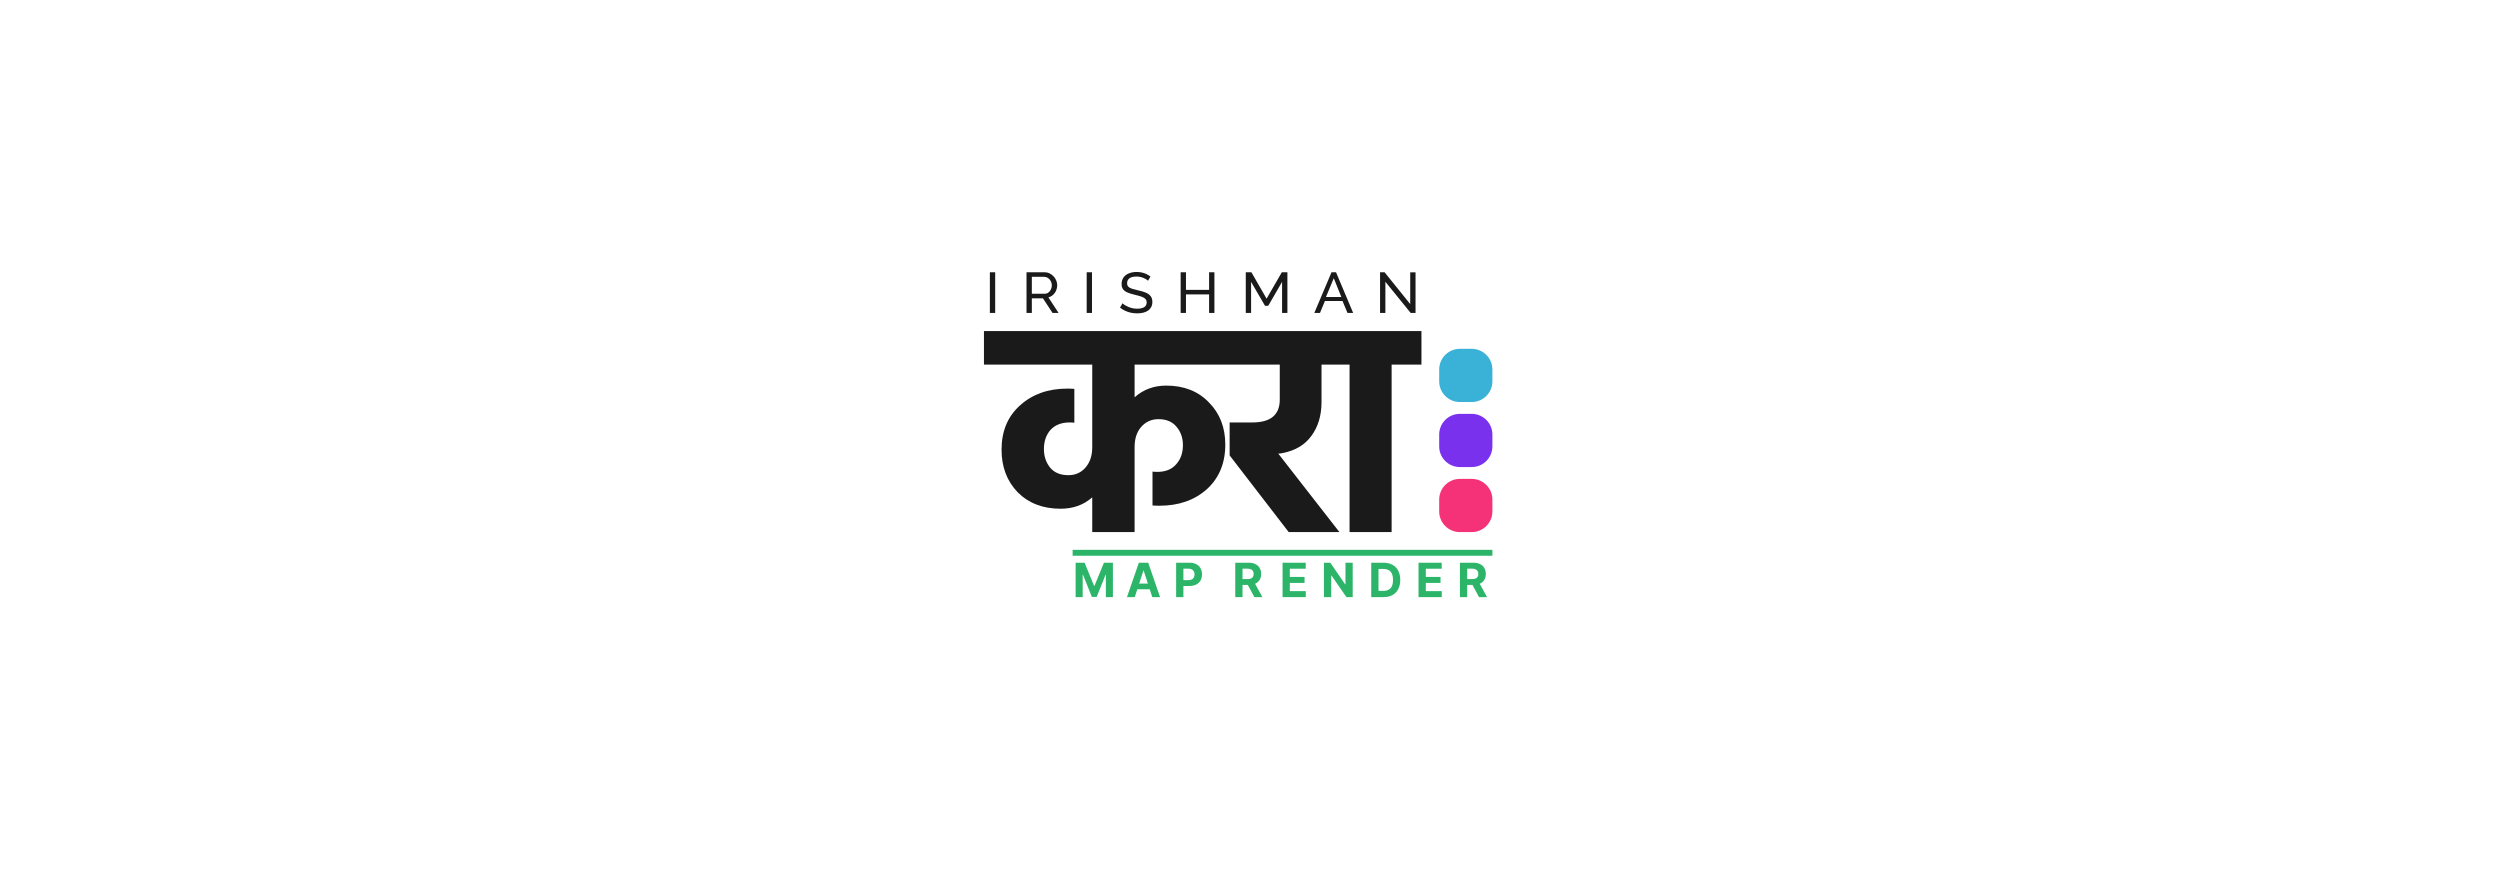 <svg width="1200" height="420" viewBox="-160 -40 420 148" fill="none" xmlns="http://www.w3.org/2000/svg">
    <path d="M48.847 21.675H30.481V27.198C31.961 25.881 33.744 25.222 35.829 25.222C38.823 25.222 41.228 26.168 43.045 28.06C44.895 29.918 45.82 32.299 45.82 35.204C45.82 38.346 44.777 40.862 42.692 42.754C40.606 44.612 37.932 45.541 34.669 45.541C34.164 45.541 33.778 45.524 33.508 45.49V39.764C33.71 39.798 33.979 39.815 34.316 39.815C35.695 39.815 36.755 39.393 37.495 38.548C38.268 37.704 38.655 36.623 38.655 35.306C38.655 34.089 38.302 33.059 37.595 32.215C36.889 31.336 35.863 30.897 34.517 30.897C33.34 30.897 32.365 31.336 31.591 32.215C30.851 33.059 30.481 34.191 30.481 35.609V50H23.316V44.122C21.87 45.406 20.087 46.048 17.968 46.048C14.974 46.048 12.552 45.119 10.702 43.261C8.885 41.369 7.977 38.971 7.977 36.066C7.977 32.924 9.02 30.424 11.105 28.566C13.191 26.675 15.865 25.729 19.128 25.729C19.599 25.729 19.986 25.746 20.289 25.779V31.505C20.087 31.471 19.818 31.454 19.481 31.454C18.102 31.454 17.026 31.877 16.252 32.721C15.512 33.566 15.142 34.647 15.142 35.964C15.142 37.18 15.495 38.227 16.201 39.106C16.908 39.95 17.934 40.373 19.279 40.373C20.457 40.373 21.415 39.95 22.155 39.106C22.929 38.227 23.316 37.079 23.316 35.66V21.675H5V16H48.847V21.675ZM46.556 37.028V31.454H50.391C53.486 31.454 55.033 30.171 55.033 27.604V21.675H43.277V16H67.345V21.675H62.097V28.009C62.097 30.272 61.525 32.181 60.382 33.735C59.272 35.255 57.657 36.218 55.538 36.623C55.269 36.691 55.016 36.724 54.781 36.724L65.125 50H56.547L46.556 37.028ZM61.794 21.675V16H79V21.675H73.954V50H66.84V21.675H61.794Z" fill="#1A1A1A"/>
    <path d="M6 12.932V6.048H6.9V12.932H6ZM12.199 12.932V6.048H15.24C15.553 6.048 15.84 6.113 16.1 6.242C16.36 6.365 16.587 6.533 16.78 6.747C16.974 6.953 17.124 7.189 17.231 7.454C17.337 7.713 17.391 7.978 17.391 8.249C17.391 8.566 17.327 8.867 17.201 9.151C17.081 9.435 16.907 9.678 16.68 9.878C16.46 10.079 16.2 10.217 15.9 10.295L17.621 12.932H16.6L14.98 10.46H13.1V12.932H12.199ZM13.1 9.684H15.25C15.497 9.684 15.71 9.62 15.89 9.49C16.077 9.355 16.22 9.177 16.32 8.957C16.427 8.737 16.48 8.501 16.48 8.249C16.48 7.991 16.42 7.755 16.3 7.542C16.18 7.322 16.024 7.147 15.83 7.018C15.637 6.889 15.424 6.824 15.19 6.824H13.1V9.684ZM22.374 12.932V6.048H23.274V12.932H22.374ZM32.745 7.493C32.664 7.403 32.558 7.315 32.424 7.231C32.291 7.147 32.141 7.073 31.974 7.008C31.808 6.937 31.624 6.882 31.424 6.843C31.231 6.798 31.027 6.776 30.814 6.776C30.267 6.776 29.864 6.876 29.604 7.076C29.344 7.277 29.214 7.551 29.214 7.9C29.214 8.146 29.28 8.34 29.414 8.482C29.547 8.624 29.75 8.741 30.024 8.831C30.304 8.922 30.657 9.015 31.084 9.112C31.578 9.216 32.004 9.342 32.364 9.49C32.724 9.639 33.001 9.839 33.195 10.091C33.388 10.337 33.485 10.667 33.485 11.08C33.485 11.41 33.418 11.698 33.285 11.943C33.158 12.182 32.978 12.383 32.745 12.544C32.511 12.699 32.238 12.816 31.924 12.893C31.611 12.964 31.271 13 30.904 13C30.544 13 30.191 12.964 29.844 12.893C29.504 12.816 29.18 12.706 28.873 12.564C28.567 12.421 28.28 12.244 28.013 12.03L28.443 11.294C28.55 11.403 28.687 11.513 28.854 11.623C29.027 11.727 29.22 11.824 29.434 11.914C29.654 12.005 29.89 12.079 30.144 12.137C30.397 12.189 30.657 12.215 30.924 12.215C31.431 12.215 31.824 12.127 32.104 11.953C32.384 11.772 32.524 11.51 32.524 11.168C32.524 10.909 32.444 10.702 32.284 10.547C32.131 10.392 31.901 10.263 31.594 10.159C31.287 10.056 30.914 9.952 30.474 9.849C29.994 9.733 29.59 9.607 29.264 9.471C28.937 9.329 28.69 9.145 28.523 8.918C28.363 8.692 28.283 8.398 28.283 8.036C28.283 7.596 28.393 7.225 28.613 6.921C28.834 6.617 29.137 6.388 29.524 6.233C29.91 6.078 30.347 6 30.834 6C31.154 6 31.451 6.032 31.724 6.097C32.004 6.162 32.264 6.252 32.504 6.368C32.745 6.485 32.965 6.624 33.165 6.785L32.745 7.493ZM43.981 6.048V12.932H43.081V9.801H39.17V12.932H38.27V6.048H39.17V9.025H43.081V6.048H43.981ZM55.426 12.932V7.677L53.086 11.72H52.536L50.185 7.677V12.932H49.285V6.048H50.235L52.806 10.518L55.386 6.048H56.327V12.932H55.426ZM63.789 6.048H64.549L67.45 12.932H66.49L65.649 10.915H62.669L61.838 12.932H60.878L63.789 6.048ZM65.449 10.237L64.169 7.057L62.849 10.237H65.449ZM72.899 7.658V12.932H71.998V6.048H72.759L77.1 11.429V6.058H78V12.932H77.18L72.899 7.658Z" fill="#1A1A1A"/>
    <path d="M82 44.5C82 42.567 83.567 41 85.5 41H87.5C89.433 41 91 42.567 91 44.5V46.5C91 48.433 89.433 50 87.5 50H85.5C83.567 50 82 48.433 82 46.5V44.5Z" fill="#F53178"/>
    <path d="M82 33.5C82 31.567 83.567 30 85.5 30H87.5C89.433 30 91 31.567 91 33.5V35.5C91 37.433 89.433 39 87.5 39H85.5C83.567 39 82 37.433 82 35.5V33.5Z" fill="#7931EE"/>
    <path d="M82 22.5C82 20.567 83.567 19 85.5 19H87.5C89.433 19 91 20.567 91 22.5V24.5C91 26.433 89.433 28 87.5 28H85.5C83.567 28 82 26.433 82 24.5V22.5Z" fill="#3AB1D7"/>
    <path transform="translate(85, 55)" d="M0.506 6V0.182H2.801C3.241 0.182 3.616 0.26 3.926 0.418C4.239 0.573 4.476 0.794 4.639 1.08C4.804 1.364 4.886 1.698 4.886 2.082C4.886 2.469 4.803 2.801 4.636 3.08C4.47 3.356 4.228 3.568 3.912 3.716C3.598 3.864 3.217 3.938 2.77 3.938H1.233V2.949H2.571C2.806 2.949 3.001 2.917 3.156 2.852C3.312 2.788 3.427 2.691 3.503 2.562C3.58 2.434 3.619 2.274 3.619 2.082C3.619 1.889 3.58 1.726 3.503 1.594C3.427 1.461 3.311 1.361 3.153 1.293C2.998 1.223 2.802 1.188 2.565 1.188H1.736V6H0.506ZM3.648 3.352L5.094 6H3.736L2.321 3.352H3.648Z" fill="#2CB569" />
    <path transform="translate(78, 55)" d="M0.506 6V0.182H4.426V1.196H1.736V2.582H4.224V3.597H1.736V4.986H4.438V6H0.506Z" fill="#2CB569" />
    <path transform="translate(70, 55)" d="M2.568 6H0.506V0.182H2.585C3.17 0.182 3.674 0.298 4.097 0.531C4.519 0.762 4.844 1.095 5.071 1.528C5.3 1.962 5.415 2.481 5.415 3.085C5.415 3.691 5.3 4.212 5.071 4.648C4.844 5.083 4.517 5.418 4.091 5.651C3.667 5.884 3.159 6 2.568 6ZM1.736 4.946H2.517C2.881 4.946 3.187 4.882 3.435 4.753C3.685 4.622 3.872 4.42 3.997 4.148C4.124 3.873 4.188 3.519 4.188 3.085C4.188 2.655 4.124 2.304 3.997 2.031C3.872 1.759 3.686 1.558 3.438 1.429C3.189 1.3 2.884 1.236 2.52 1.236H1.736V4.946Z" fill="#2CB569" />
    <path transform="translate(62, 55)" d="M5.372 0.182V6H4.31L1.778 2.338H1.736V6H0.506V0.182H1.585L4.097 3.841H4.148V0.182H5.372Z" fill="#2CB569" />
    <path transform="translate(55, 55)" d="M0.506 6V0.182H4.426V1.196H1.736V2.582H4.224V3.597H1.736V4.986H4.438V6H0.506Z" fill="#2CB569" />
    <path transform="translate(47, 55)" d="M0.506 6V0.182H2.801C3.241 0.182 3.616 0.26 3.926 0.418C4.239 0.573 4.476 0.794 4.639 1.08C4.804 1.364 4.886 1.698 4.886 2.082C4.886 2.469 4.803 2.801 4.636 3.08C4.47 3.356 4.228 3.568 3.912 3.716C3.598 3.864 3.217 3.938 2.77 3.938H1.233V2.949H2.571C2.806 2.949 3.001 2.917 3.156 2.852C3.312 2.788 3.427 2.691 3.503 2.562C3.58 2.434 3.619 2.274 3.619 2.082C3.619 1.889 3.58 1.726 3.503 1.594C3.427 1.461 3.311 1.361 3.153 1.293C2.998 1.223 2.802 1.188 2.565 1.188H1.736V6H0.506ZM3.648 3.352L5.094 6H3.736L2.321 3.352H3.648Z" fill="#2CB569" />
    <path transform="translate(44, 55)" d="" fill="#2CB569" />
    <path transform="translate(37, 55)" d="M0.506 6V0.182H2.801C3.242 0.182 3.618 0.266 3.929 0.435C4.24 0.601 4.476 0.833 4.639 1.131C4.804 1.426 4.886 1.767 4.886 2.153C4.886 2.54 4.803 2.881 4.636 3.176C4.47 3.472 4.228 3.702 3.912 3.866C3.598 4.031 3.217 4.114 2.77 4.114H1.307V3.128H2.571C2.808 3.128 3.003 3.087 3.156 3.006C3.312 2.922 3.427 2.808 3.503 2.662C3.58 2.514 3.619 2.345 3.619 2.153C3.619 1.96 3.58 1.792 3.503 1.648C3.427 1.502 3.312 1.389 3.156 1.31C3.001 1.228 2.804 1.188 2.565 1.188H1.736V6H0.506Z" fill="#2CB569" />
    <path transform="translate(29, 55)" d="M1.509 6H0.19L2.199 0.182H3.784L5.79 6H4.472L3.014 1.511H2.969L1.509 6ZM1.426 3.713H4.54V4.673H1.426V3.713Z" fill="#2CB569" />
    <path transform="translate(20, 55)" d="M0.506 0.182H2.023L3.625 4.091H3.693L5.295 0.182H6.812V6H5.619V2.213H5.571L4.065 5.972H3.253L1.747 2.199H1.699V6H0.506V0.182Z" fill="#2CB569" />
    <rect x="20" y="53" width="71" height="1" fill="#2CB569"/>
</svg>